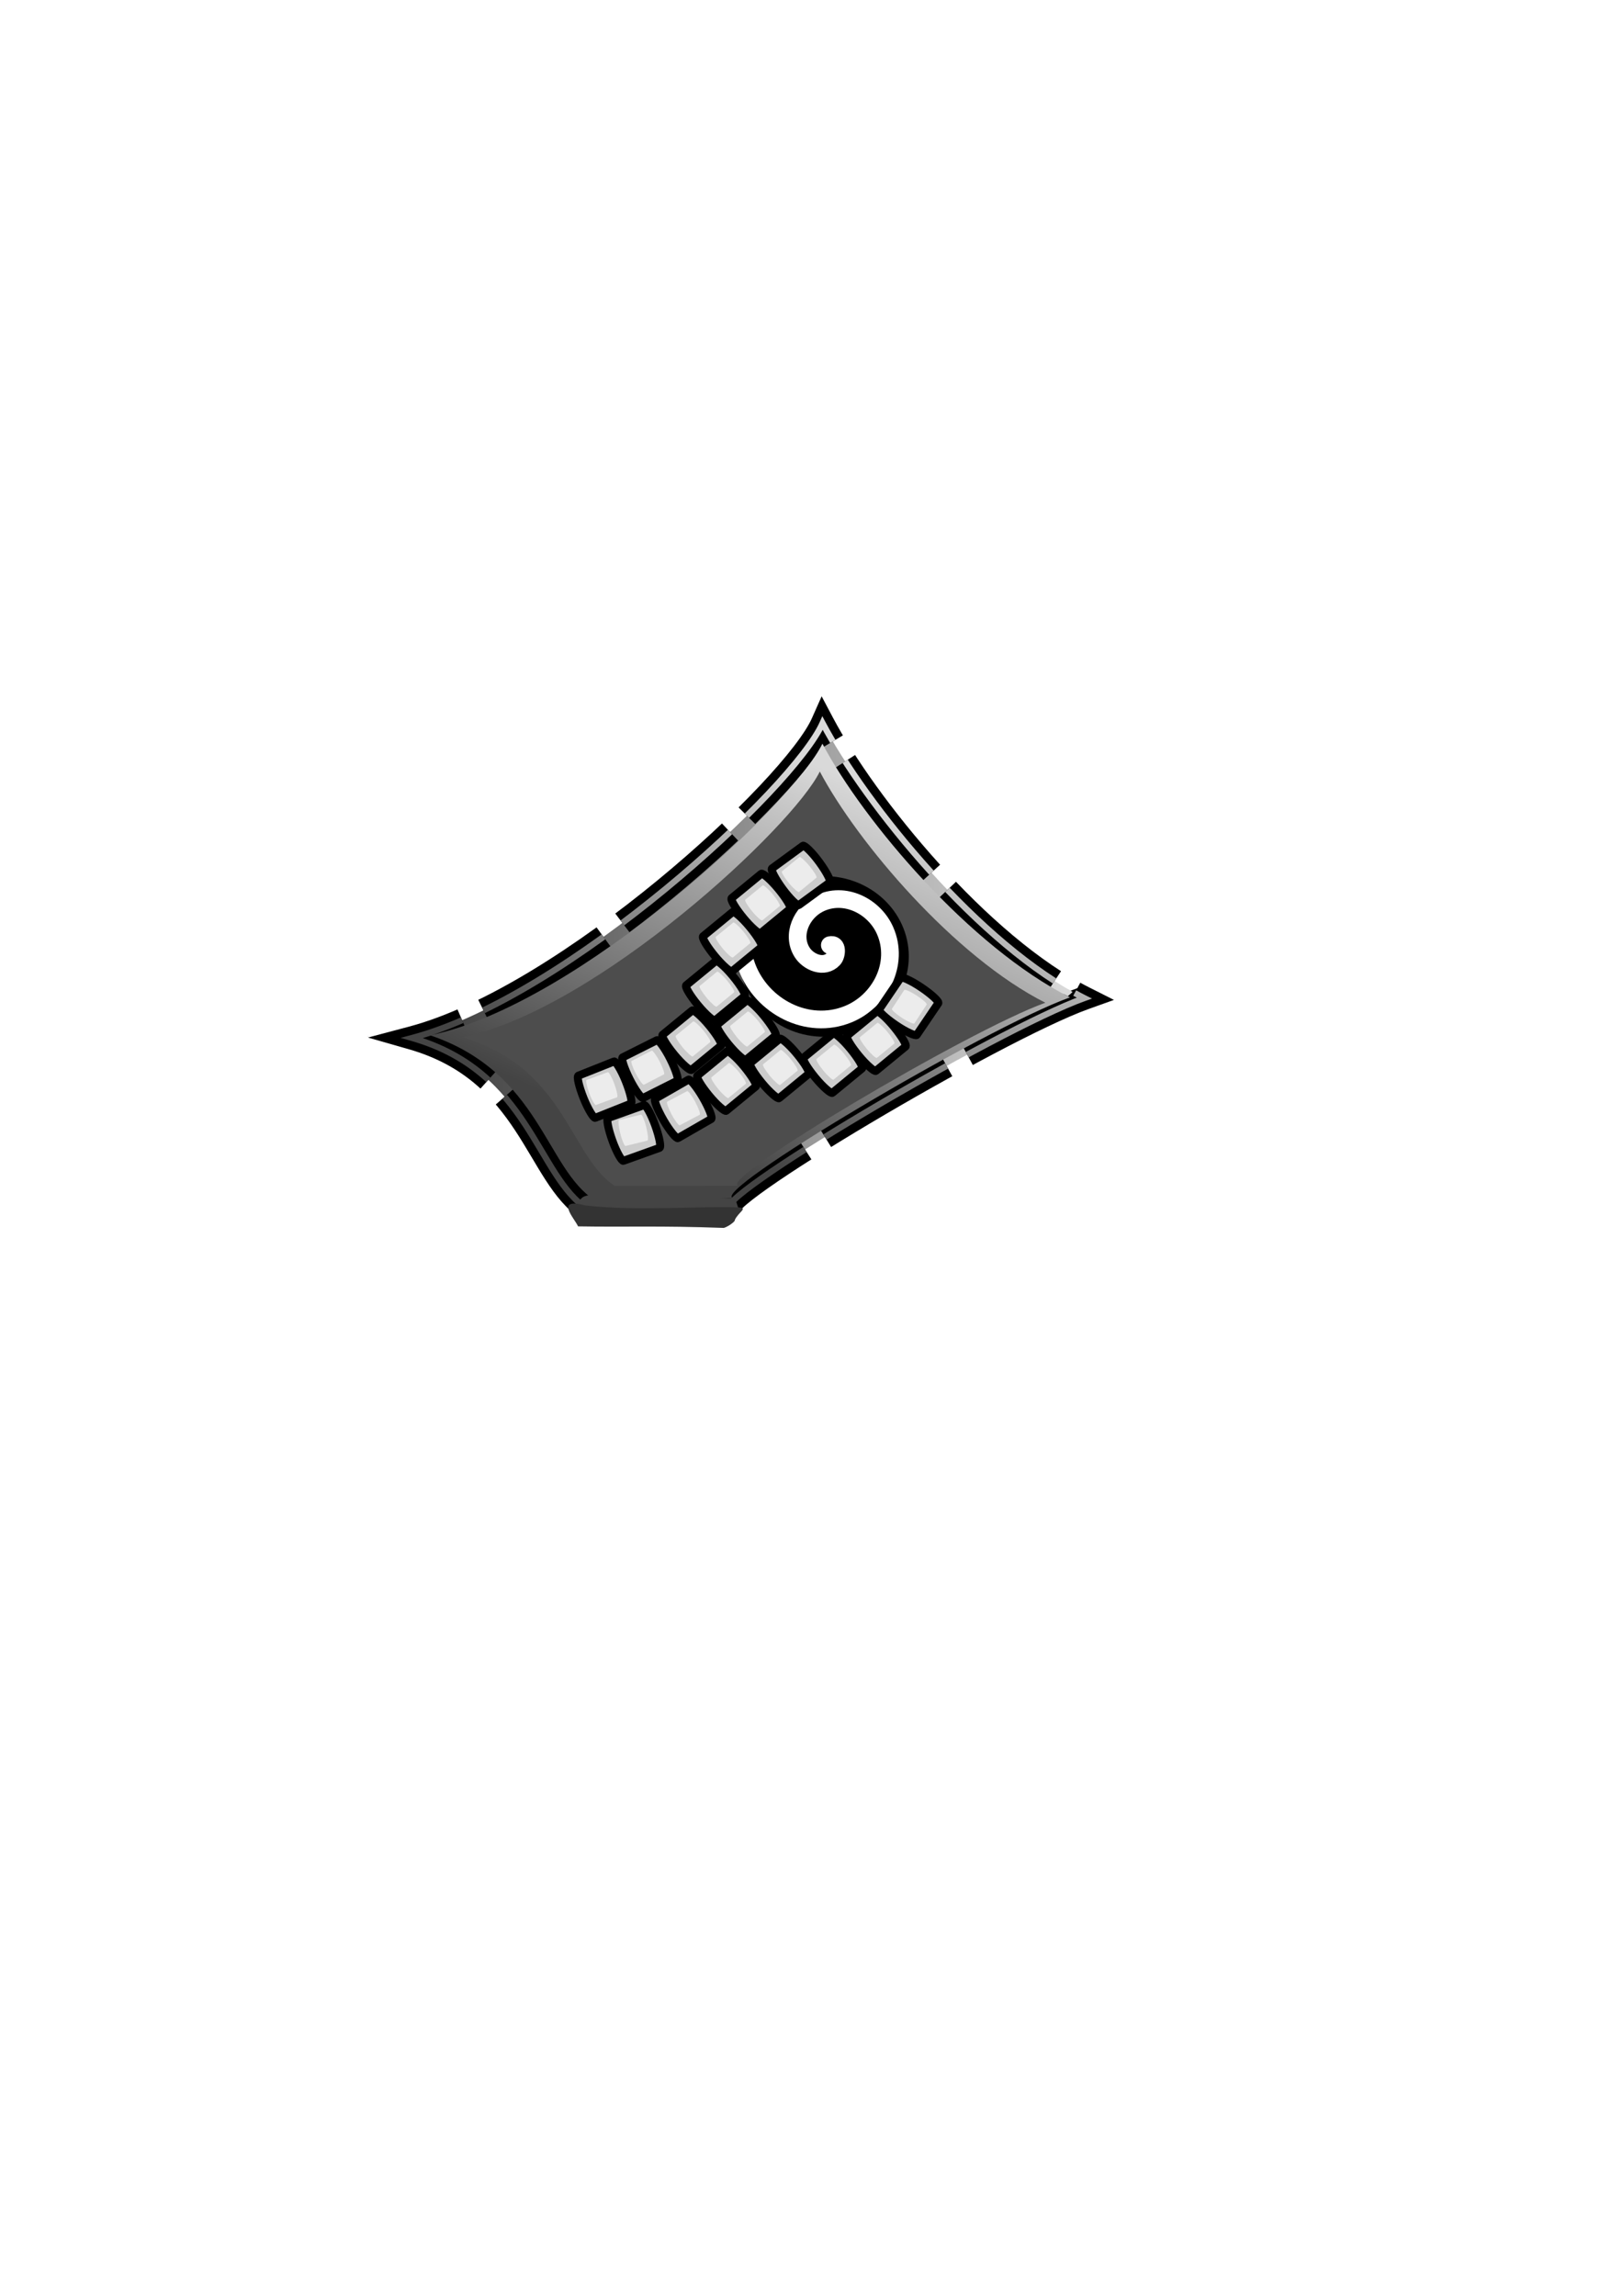 <?xml version="1.0" encoding="UTF-8" standalone="no"?>
<!-- Created with Inkscape (http://www.inkscape.org/) -->

<svg
   xmlns:dc="http://purl.org/dc/elements/1.1/"
   xmlns:cc="http://creativecommons.org/ns#"
   xmlns:rdf="http://www.w3.org/1999/02/22-rdf-syntax-ns#"
   xmlns:svg="http://www.w3.org/2000/svg"
   xmlns="http://www.w3.org/2000/svg"
   xmlns:xlink="http://www.w3.org/1999/xlink"
   xmlns:sodipodi="http://sodipodi.sourceforge.net/DTD/sodipodi-0.dtd"
   xmlns:inkscape="http://www.inkscape.org/namespaces/inkscape"
   width="210mm"
   height="297mm"
   id="svg20632"
   sodipodi:version="0.32"
   inkscape:version="0.92.4 5da689c313, 2019-01-14"
   sodipodi:docname="collective.svg"
   inkscape:output_extension="org.inkscape.output.svg.inkscape"
   inkscape:export-filename="/home/brutkasten/Dokumente/naev/FLF_logo.png"
   inkscape:export-xdpi="90"
   inkscape:export-ydpi="90"
   version="1.1">
  <defs
     id="defs20634">
    <linearGradient
       inkscape:collect="always"
       xlink:href="#linearGradient6288"
       id="linearGradient6770"
       gradientUnits="userSpaceOnUse"
       gradientTransform="translate(-2428.467,-608.901)"
       x1="-1578.846"
       y1="750.077"
       x2="-1662.808"
       y2="932.706" />
    <linearGradient
       id="linearGradient6288">
      <stop
         id="stop6298"
         offset="0"
         style="stop-color:#d9d9d9;stop-opacity:1;" />
      <stop
         style="stop-color:#444444;stop-opacity:1;"
         offset="1"
         id="stop6292" />
    </linearGradient>
    <linearGradient
       inkscape:collect="always"
       xlink:href="#linearGradient6288"
       id="linearGradient6768"
       gradientUnits="userSpaceOnUse"
       gradientTransform="translate(-2428.467,-608.901)"
       x1="-1588.09"
       y1="749.23"
       x2="-1664.673"
       y2="918.881" />
    <inkscape:perspective
       sodipodi:type="inkscape:persp3d"
       inkscape:vp_x="0 : 561.25983 : 1"
       inkscape:vp_y="0 : 1066.6667 : 0"
       inkscape:vp_z="793.70078 : 561.25983 : 1"
       inkscape:persp3d-origin="396.85039 : 374.17322 : 1"
       id="perspective20640" />
    <inkscape:perspective
       id="perspective2457"
       inkscape:persp3d-origin="64 : 14.933333 : 1"
       inkscape:vp_z="128 : 22.4 : 1"
       inkscape:vp_y="0 : 1066.6667 : 0"
       inkscape:vp_x="0 : 22.4 : 1"
       sodipodi:type="inkscape:persp3d" />
    <inkscape:perspective
       sodipodi:type="inkscape:persp3d"
       inkscape:vp_x="0 : 22.4 : 1"
       inkscape:vp_y="0 : 1066.6667 : 0"
       inkscape:vp_z="128 : 22.4 : 1"
       inkscape:persp3d-origin="64 : 14.933333 : 1"
       id="perspective38983" />
    <inkscape:perspective
       id="perspective22068"
       inkscape:persp3d-origin="396.85039 : 374.17322 : 1"
       inkscape:vp_z="793.70078 : 561.25983 : 1"
       inkscape:vp_y="0 : 1066.6667 : 0"
       inkscape:vp_x="0 : 561.25983 : 1"
       sodipodi:type="inkscape:persp3d" />
    <linearGradient
       inkscape:collect="always"
       xlink:href="#linearGradient6288"
       id="linearGradient4294"
       gradientUnits="userSpaceOnUse"
       gradientTransform="matrix(1,-7.4244406e-3,7.4244406e-3,1,1984.643,-382.495)"
       x1="-1578.846"
       y1="750.077"
       x2="-1662.808"
       y2="932.706" />
    <linearGradient
       inkscape:collect="always"
       xlink:href="#linearGradient6288"
       id="linearGradient4297"
       gradientUnits="userSpaceOnUse"
       gradientTransform="matrix(1,-7.4244406e-3,7.4244406e-3,1,1984.643,-382.495)"
       x1="-1588.09"
       y1="749.23"
       x2="-1664.673"
       y2="918.881" />
    <linearGradient
       inkscape:collect="always"
       xlink:href="#linearGradient6288"
       id="linearGradient4353"
       gradientUnits="userSpaceOnUse"
       x1="522.185"
       y1="492.167"
       x2="221.559"
       y2="510.249" />
  </defs>
  <sodipodi:namedview
     id="base"
     pagecolor="#ffffff"
     bordercolor="#666666"
     borderopacity="1.0"
     inkscape:pageopacity="0.0"
     inkscape:pageshadow="2"
     inkscape:zoom="1"
     inkscape:cx="646.13246"
     inkscape:cy="509.73467"
     inkscape:document-units="px"
     inkscape:current-layer="layer1"
     showgrid="false"
     inkscape:window-width="1916"
     inkscape:window-height="1014"
     inkscape:window-x="2"
     inkscape:window-y="64"
     inkscape:window-maximized="1" />
  <g
     inkscape:label="Ebene 1"
     inkscape:groupmode="layer"
     id="layer1">
    <g
       id="g2491">
      <g
         id="g4307">
        <path
           style="fill:url(#linearGradient4353);fill-opacity:1;fill-rule:evenodd;stroke:#000000;stroke-width:11.486;stroke-linecap:butt;stroke-linejoin:miter;marker-start:none;stroke-miterlimit:4;stroke-dasharray:68.916, 11.486;stroke-dashoffset:0;stroke-opacity:1"
           d="M 287.543,591.295 C 262.321,575.255 259.252,524.042 201.533,507.502 277.775,487.245 388.141,385.385 402.262,353.583 423.446,393.601 479.028,462.173 530.248,488.01 487.001,503.534 343.699,588.468 357.282,591.19"
           id="path6726-outline"
           sodipodi:nodetypes="ccccc" />
        <path
           style="fill:url(#linearGradient4353);fill-opacity:1;fill-rule:evenodd;stroke:url(#linearGradient4297);stroke-width:3;stroke-linecap:butt;stroke-linejoin:miter;marker-start:none;stroke-miterlimit:4;stroke-dasharray:68.916, 11.486;stroke-dashoffset:0;stroke-opacity:1"
           d="M 287.543,591.295 C 262.321,575.255 259.252,524.042 201.533,507.502 277.775,487.245 388.141,385.385 402.262,353.583 423.446,393.601 479.028,462.173 530.248,488.01 487.001,503.534 343.699,588.468 357.282,591.19"
           id="path6726"
           sodipodi:nodetypes="ccccc" />
        <path
           style="fill:none;fill-rule:evenodd;stroke:#808080;stroke-width:0.1;stroke-linecap:butt;stroke-linejoin:miter;stroke-miterlimit:4;stroke-dasharray:none;stroke-opacity:1"
           d="M 179.633,506.695 C 179.681,506.695 179.804,506.697 179.887,506.698 C 179.902,506.698 179.916,506.699 179.931,506.699"
           id="path7897" />
        <path
           style="fill:url(#linearGradient4294);fill-opacity:1;fill-rule:evenodd;stroke:none;stroke-width:11.486;stroke-linecap:butt;stroke-linejoin:miter;marker-start:none;stroke-miterlimit:4;stroke-dasharray:68.914, 11.486;stroke-dashoffset:0;stroke-opacity:1"
           d="M 290.854,586.804 C 266.848,571.537 264.215,524.448 210.364,506.211 C 282.914,491.018 387.814,393.143 402.19,363.611 C 422.352,401.699 474.482,463.067 523.233,487.659 C 482.071,502.435 345.677,583.274 358.605,585.865"
           id="path6728"
           sodipodi:nodetypes="ccccc" />
        <path
           style="fill:#4d4d4d;fill-opacity:1;fill-rule:evenodd;stroke:none;stroke-width:11.486;stroke-linecap:butt;stroke-linejoin:miter;marker-start:none;stroke-miterlimit:4;stroke-dasharray:68.914, 11.486;stroke-dashoffset:0;stroke-opacity:1"
           d="M 300.71,579.86 C 278.834,565.948 276.173,521.53 226.111,507.184 C 292.222,493.34 387.812,404.151 400.912,377.239 C 419.285,411.947 466.789,467.869 511.213,490.278 C 473.705,503.743 349.415,577.408 361.196,579.769"
           id="path6730"
           sodipodi:nodetypes="ccccc" />
        <ellipse
           style="fill:#000000;stroke:#000000;stroke-width:18;stroke-linecap:square;paint-order:markers stroke fill"
           id="path1638"
           cx="403"
           cy="467.639"
           rx="32.432"
           ry="30.283" />
        <path
           sodipodi:type="spiral"
           style="fill:none;fill-rule:evenodd;stroke:#ffffff;stroke-width:7.5;stroke-linecap:round;stroke-linejoin:miter;stroke-miterlimit:4;stroke-dasharray:none;stroke-opacity:1"
           id="path6732"
           sodipodi:cx="-1841.7922"
           sodipodi:cy="591.63794"
           sodipodi:expansion="1"
           sodipodi:revolution="1.5091813"
           sodipodi:radius="36.584259"
           sodipodi:argument="-18.750643"
           sodipodi:t0="0"
           d="M -1841.792,591.638 C -1838.164,591.998 -1840.487,596.707 -1842.391,597.669 C -1847.548,600.276 -1852.83,595.261 -1853.854,590.441 C -1855.685,581.819 -1848.134,574.446 -1839.997,573.546 C -1828.055,572.225 -1818.344,582.6 -1817.67,594.032 C -1816.771,609.269 -1830.062,621.383 -1844.785,621.791 C -1863.311,622.305 -1877.854,606.057 -1877.976,588.047 C -1877.981,587.342 -1877.965,586.637 -1877.929,585.932"
           transform="matrix(1.081,-0.401,0.401,1.081,2159.544,-915.984)" />
        <g
           id="g6734"
           transform="matrix(0.906,0.361,-0.361,0.906,2150.533,295.019)"
           style="fill:#e6e6e6">
          <rect
             transform="matrix(-0.876,-0.483,-0.483,0.876,0,0)"
             ry="1.767"
             rx="18.522"
             y="1537.923"
             x="959.762"
             height="22.774"
             width="22.778"
             id="rect6736"
             style="opacity:1;fill:#cccccc;fill-opacity:1;stroke:#000000;stroke-width:4;stroke-miterlimit:4;stroke-dasharray:none;stroke-dashoffset:0;stroke-opacity:1" />
          <rect
             transform="matrix(-0.977,-0.215,-0.215,0.977,0,0)"
             ry="1.767"
             rx="18.522"
             y="1137.089"
             x="1322.746"
             height="22.774"
             width="22.778"
             id="rect6738"
             style="opacity:1;fill:#cccccc;fill-opacity:1;stroke:#000000;stroke-width:4;stroke-miterlimit:4;stroke-dasharray:none;stroke-dashoffset:0;stroke-opacity:1" />
          <rect
             transform="matrix(-0.876,-0.483,-0.483,0.876,0,0)"
             ry="1.767"
             rx="18.522"
             y="1515.588"
             x="944.866"
             height="22.774"
             width="22.778"
             id="rect6740"
             style="opacity:1;fill:#cccccc;fill-opacity:1;stroke:#000000;stroke-width:4;stroke-miterlimit:4;stroke-dasharray:none;stroke-dashoffset:0;stroke-opacity:1" />
          <rect
             transform="matrix(-0.876,-0.483,-0.483,0.876,0,0)"
             ry="1.767"
             rx="18.522"
             y="1538.586"
             x="985.132"
             height="22.774"
             width="22.778"
             id="rect6742"
             style="opacity:1;fill:#cccccc;fill-opacity:1;stroke:#000000;stroke-width:4;stroke-miterlimit:4;stroke-dasharray:none;stroke-dashoffset:0;stroke-opacity:1" />
          <rect
             transform="matrix(-0.876,-0.483,-0.483,0.876,0,0)"
             ry="1.767"
             rx="18.522"
             y="1491.742"
             x="939.518"
             height="22.774"
             width="22.778"
             id="rect6744"
             style="opacity:1;fill:#cccccc;fill-opacity:1;stroke:#000000;stroke-width:4;stroke-miterlimit:4;stroke-dasharray:none;stroke-dashoffset:0;stroke-opacity:1" />
          <rect
             transform="matrix(-0.876,-0.483,-0.483,0.876,0,0)"
             ry="1.767"
             rx="18.522"
             y="1537.97"
             x="1010.241"
             height="22.774"
             width="22.778"
             id="rect6746"
             style="opacity:1;fill:#cccccc;fill-opacity:1;stroke:#000000;stroke-width:4;stroke-miterlimit:4;stroke-dasharray:none;stroke-dashoffset:0;stroke-opacity:1" />
          <rect
             transform="matrix(-0.876,-0.483,-0.483,0.876,0,0)"
             ry="1.767"
             rx="18.522"
             y="1515.828"
             x="1023.853"
             height="22.774"
             width="22.778"
             id="rect6748"
             style="opacity:1;fill:#cccccc;fill-opacity:1;stroke:#000000;stroke-width:4;stroke-miterlimit:4;stroke-dasharray:none;stroke-dashoffset:0;stroke-opacity:1" />
          <rect
             transform="matrix(-0.876,-0.483,-0.483,0.876,0,0)"
             ry="1.767"
             rx="18.522"
             y="1492.63"
             x="1029.535"
             height="22.774"
             width="22.778"
             id="rect6750"
             style="opacity:1;fill:#cccccc;fill-opacity:1;stroke:#000000;stroke-width:4;stroke-miterlimit:4;stroke-dasharray:none;stroke-dashoffset:0;stroke-opacity:1" />
          <rect
             inkscape:transform-center-x="1.1048543"
             transform="matrix(-0.847,-0.531,-0.531,0.847,0,0)"
             ry="1.767"
             rx="18.522"
             y="1525.127"
             x="943.736"
             height="22.774"
             width="22.778"
             id="rect6752"
             style="opacity:1;fill:#cccccc;fill-opacity:1;stroke:#000000;stroke-width:4;stroke-miterlimit:4;stroke-dasharray:none;stroke-dashoffset:0;stroke-opacity:1" />
          <rect
             transform="matrix(-0.876,-0.483,-0.483,0.876,0,0)"
             ry="1.767"
             rx="18.522"
             y="1562.879"
             x="998.591"
             height="22.774"
             width="22.778"
             id="rect6754"
             style="opacity:1;fill:#cccccc;fill-opacity:1;stroke:#000000;stroke-width:4;stroke-miterlimit:4;stroke-dasharray:none;stroke-dashoffset:0;stroke-opacity:1" />
          <rect
             transform="matrix(-0.876,-0.483,-0.483,0.876,0,0)"
             ry="1.767"
             rx="18.522"
             y="1562.423"
             x="971.699"
             height="22.774"
             width="22.778"
             id="rect6756"
             style="opacity:1;fill:#cccccc;fill-opacity:1;stroke:#000000;stroke-width:4;stroke-miterlimit:4;stroke-dasharray:none;stroke-dashoffset:0;stroke-opacity:1" />
          <rect
             transform="matrix(-0.784,-0.621,-0.621,0.784,0,0)"
             ry="1.767"
             rx="18.522"
             y="1729.342"
             x="697.002"
             height="22.774"
             width="22.778"
             id="rect6758"
             style="opacity:1;fill:#cccccc;fill-opacity:1;stroke:#000000;stroke-width:4;stroke-miterlimit:4;stroke-dasharray:none;stroke-dashoffset:0;stroke-opacity:1" />
          <rect
             transform="matrix(-0.747,-0.664,-0.664,0.747,0,0)"
             ry="1.767"
             rx="18.522"
             y="1773.909"
             x="622.893"
             height="22.774"
             width="22.778"
             id="rect6760"
             style="opacity:1;fill:#cccccc;fill-opacity:1;stroke:#000000;stroke-width:4;stroke-miterlimit:4;stroke-dasharray:none;stroke-dashoffset:0;stroke-opacity:1" />
          <rect
             transform="matrix(-0.662,-0.75,-0.75,0.662,0,0)"
             ry="1.767"
             rx="18.522"
             y="1854.163"
             x="374.984"
             height="22.774"
             width="22.778"
             id="rect6762"
             style="opacity:1;fill:#cccccc;fill-opacity:1;stroke:#000000;stroke-width:4;stroke-miterlimit:4;stroke-dasharray:none;stroke-dashoffset:0;stroke-opacity:1" />
          <rect
             transform="matrix(-0.687,-0.726,-0.726,0.687,0,0)"
             ry="1.767"
             rx="18.522"
             y="1846.784"
             x="465.344"
             height="22.774"
             width="22.778"
             id="rect6764"
             style="opacity:1;fill:#cccccc;fill-opacity:1;stroke:#000000;stroke-width:4;stroke-miterlimit:4;stroke-dasharray:none;stroke-dashoffset:0;stroke-opacity:1" />
        </g>
        <path
           style="fill:#444444;fill-opacity:1;fill-rule:evenodd;stroke:none;stroke-width:1px;stroke-linecap:butt;stroke-linejoin:miter;stroke-opacity:1"
           d="M 284.047,595.802 C 307.737,596.251 324.417,595.378 355.784,596.638 C 356.72,596.865 361.854,593.436 361.54,592.216 C 359.034,584.278 359.783,586.084 356.484,585.903 C 337.117,585.029 314.055,587.647 287.869,584.445 C 281.664,585.071 282.212,591.282 284.047,595.802 z"
           id="path6766"
           sodipodi:nodetypes="cccccc" />
        <rect
           transform="matrix(-0.635,-0.773,-0.773,0.634,0,0)"
           ry="1.015"
           rx="10.637"
           y="30.372"
           x="-627.14"
           height="13.079"
           width="13.082"
           id="rect6820"
           style="fill:#ececec;fill-opacity:1;stroke:none;stroke-width:1.873;stroke-miterlimit:4;stroke-dasharray:none;stroke-dashoffset:0;stroke-opacity:1" />
        <rect
           transform="matrix(-0.635,-0.773,-0.773,0.634,0,0)"
           ry="1.015"
           rx="10.637"
           y="29.577"
           x="-602.589"
           height="13.079"
           width="13.082"
           id="rect6822"
           style="fill:#ececec;fill-opacity:1;stroke:none;stroke-width:1.873;stroke-miterlimit:4;stroke-dasharray:none;stroke-dashoffset:0;stroke-opacity:1" />
        <rect
           transform="matrix(-0.635,-0.773,-0.773,0.634,0,0)"
           ry="1.015"
           rx="10.637"
           y="8.213"
           x="-589.022"
           height="13.079"
           width="13.082"
           id="rect6824"
           style="fill:#ececec;fill-opacity:1;stroke:none;stroke-width:1.873;stroke-miterlimit:4;stroke-dasharray:none;stroke-dashoffset:0;stroke-opacity:1" />
        <rect
           transform="matrix(-0.635,-0.773,-0.773,0.634,0,0)"
           ry="1.015"
           rx="10.637"
           y="-14.452"
           x="-584.131"
           height="13.079"
           width="13.082"
           id="rect6826"
           style="fill:#ececec;fill-opacity:1;stroke:none;stroke-width:1.873;stroke-miterlimit:4;stroke-dasharray:none;stroke-dashoffset:0;stroke-opacity:1" />
        <rect
           transform="matrix(-0.635,-0.773,-0.773,0.634,0,0)"
           ry="1.015"
           rx="10.637"
           y="-37.13"
           x="-584.795"
           height="13.079"
           width="13.082"
           id="rect6828"
           style="fill:#ececec;fill-opacity:1;stroke:none;stroke-width:1.873;stroke-miterlimit:4;stroke-dasharray:none;stroke-dashoffset:0;stroke-opacity:1" />
        <rect
           transform="matrix(-0.837,-0.547,-0.547,0.837,0,0)"
           ry="1.015"
           rx="10.637"
           y="162.24"
           x="-648.126"
           height="13.079"
           width="13.082"
           id="rect6830"
           style="fill:#ececec;fill-opacity:1;stroke:none;stroke-width:1.873;stroke-miterlimit:4;stroke-dasharray:none;stroke-dashoffset:0;stroke-opacity:1" />
        <rect
           transform="matrix(-0.635,-0.773,-0.773,0.634,0,0)"
           ry="1.015"
           rx="10.637"
           y="-15.085"
           x="-671.619"
           height="13.079"
           width="13.082"
           id="rect6832"
           style="fill:#ececec;fill-opacity:1;stroke:none;stroke-width:1.873;stroke-miterlimit:4;stroke-dasharray:none;stroke-dashoffset:0;stroke-opacity:1" />
        <rect
           transform="matrix(-0.635,-0.773,-0.773,0.634,0,0)"
           ry="1.015"
           rx="10.637"
           y="8.074"
           x="-666.409"
           height="13.079"
           width="13.082"
           id="rect6834"
           style="fill:#ececec;fill-opacity:1;stroke:none;stroke-width:1.873;stroke-miterlimit:4;stroke-dasharray:none;stroke-dashoffset:0;stroke-opacity:1" />
        <rect
           transform="matrix(-0.635,-0.773,-0.773,0.634,0,0)"
           ry="1.015"
           rx="10.637"
           y="29.921"
           x="-651.863"
           height="13.079"
           width="13.082"
           id="rect6836"
           style="fill:#ececec;fill-opacity:1;stroke:none;stroke-width:1.873;stroke-miterlimit:4;stroke-dasharray:none;stroke-dashoffset:0;stroke-opacity:1" />
        <rect
           transform="matrix(-0.635,-0.773,-0.773,0.634,0,0)"
           ry="1.015"
           rx="10.637"
           y="54.043"
           x="-613.993"
           height="13.079"
           width="13.082"
           id="rect6838"
           style="fill:#ececec;fill-opacity:1;stroke:none;stroke-width:1.873;stroke-miterlimit:4;stroke-dasharray:none;stroke-dashoffset:0;stroke-opacity:1" />
        <rect
           transform="matrix(-0.635,-0.773,-0.773,0.634,0,0)"
           ry="1.015"
           rx="10.637"
           y="53.511"
           x="-640.759"
           height="13.079"
           width="13.082"
           id="rect6840"
           style="fill:#ececec;fill-opacity:1;stroke:none;stroke-width:1.873;stroke-miterlimit:4;stroke-dasharray:none;stroke-dashoffset:0;stroke-opacity:1" />
        <rect
           transform="matrix(-0.458,-0.889,-0.889,0.458,0,0)"
           ry="1.015"
           rx="10.637"
           y="-49.067"
           x="-615.666"
           height="13.079"
           width="13.082"
           id="rect6842"
           style="fill:#ececec;fill-opacity:1;stroke:none;stroke-width:1.873;stroke-miterlimit:4;stroke-dasharray:none;stroke-dashoffset:0;stroke-opacity:1" />
        <rect
           transform="matrix(-0.468,-0.884,-0.884,0.468,0,0)"
           ry="1.015"
           rx="10.637"
           y="-48.391"
           x="-641.654"
           height="13.079"
           width="13.082"
           id="rect6844"
           style="fill:#ececec;fill-opacity:1;stroke:none;stroke-width:1.873;stroke-miterlimit:4;stroke-dasharray:none;stroke-dashoffset:0;stroke-opacity:1" />
        <rect
           transform="matrix(-0.239,-0.971,-0.971,0.239,0,0)"
           ry="1.015"
           rx="10.637"
           y="-175.17"
           x="-617.206"
           height="13.079"
           width="13.082"
           id="rect6846"
           style="fill:#ececec;fill-opacity:1;stroke:none;stroke-width:1.873;stroke-miterlimit:4;stroke-dasharray:none;stroke-dashoffset:0;stroke-opacity:1" />
        <rect
           transform="matrix(-0.344,-0.939,-0.939,0.344,0,0)"
           ry="1.015"
           rx="10.637"
           y="-99.796"
           x="-607.543"
           height="13.079"
           width="13.082"
           id="rect6848"
           style="fill:#ececec;fill-opacity:1;stroke:none;stroke-width:1.873;stroke-miterlimit:4;stroke-dasharray:none;stroke-dashoffset:0;stroke-opacity:1" />
        <path
           style="fill:#d9d9d9;fill-opacity:1;fill-rule:evenodd;stroke:none;stroke-width:1px;stroke-linecap:butt;stroke-linejoin:miter;stroke-opacity:1"
           d="M 524.518,484.993 C 524.161,485.464 522.99,486.427 522.19,487.061 C 521.322,486.579 520.556,486.235 519.788,485.858 C 519.386,485.661 519.957,484.672 520.119,484.342 C 520.382,483.806 520.759,483.459 521.577,483.452 C 522.821,483.723 523.408,484.363 524.518,484.993 z"
           id="path6850"
           sodipodi:nodetypes="cccscc" />
      </g>
      <path
         style="fill:#333333;fill-opacity:1;fill-rule:evenodd;stroke:none;stroke-width:1px;stroke-linecap:butt;stroke-linejoin:miter;stroke-opacity:1"
         d="M 282.687,599.618 C 306.132,600.021 322.64,599.237 353.682,600.369 C 354.608,600.572 359.689,597.494 359.378,596.399 C 361.398,592.399 365.765,590.77 361.374,590.358 C 342.208,589.573 312.385,592.298 286.47,589.424 C 270.954,585.361 280.872,595.561 282.687,599.618 z"
         id="path2489"
         sodipodi:nodetypes="cccccc" />
    </g>
  </g>
</svg>
